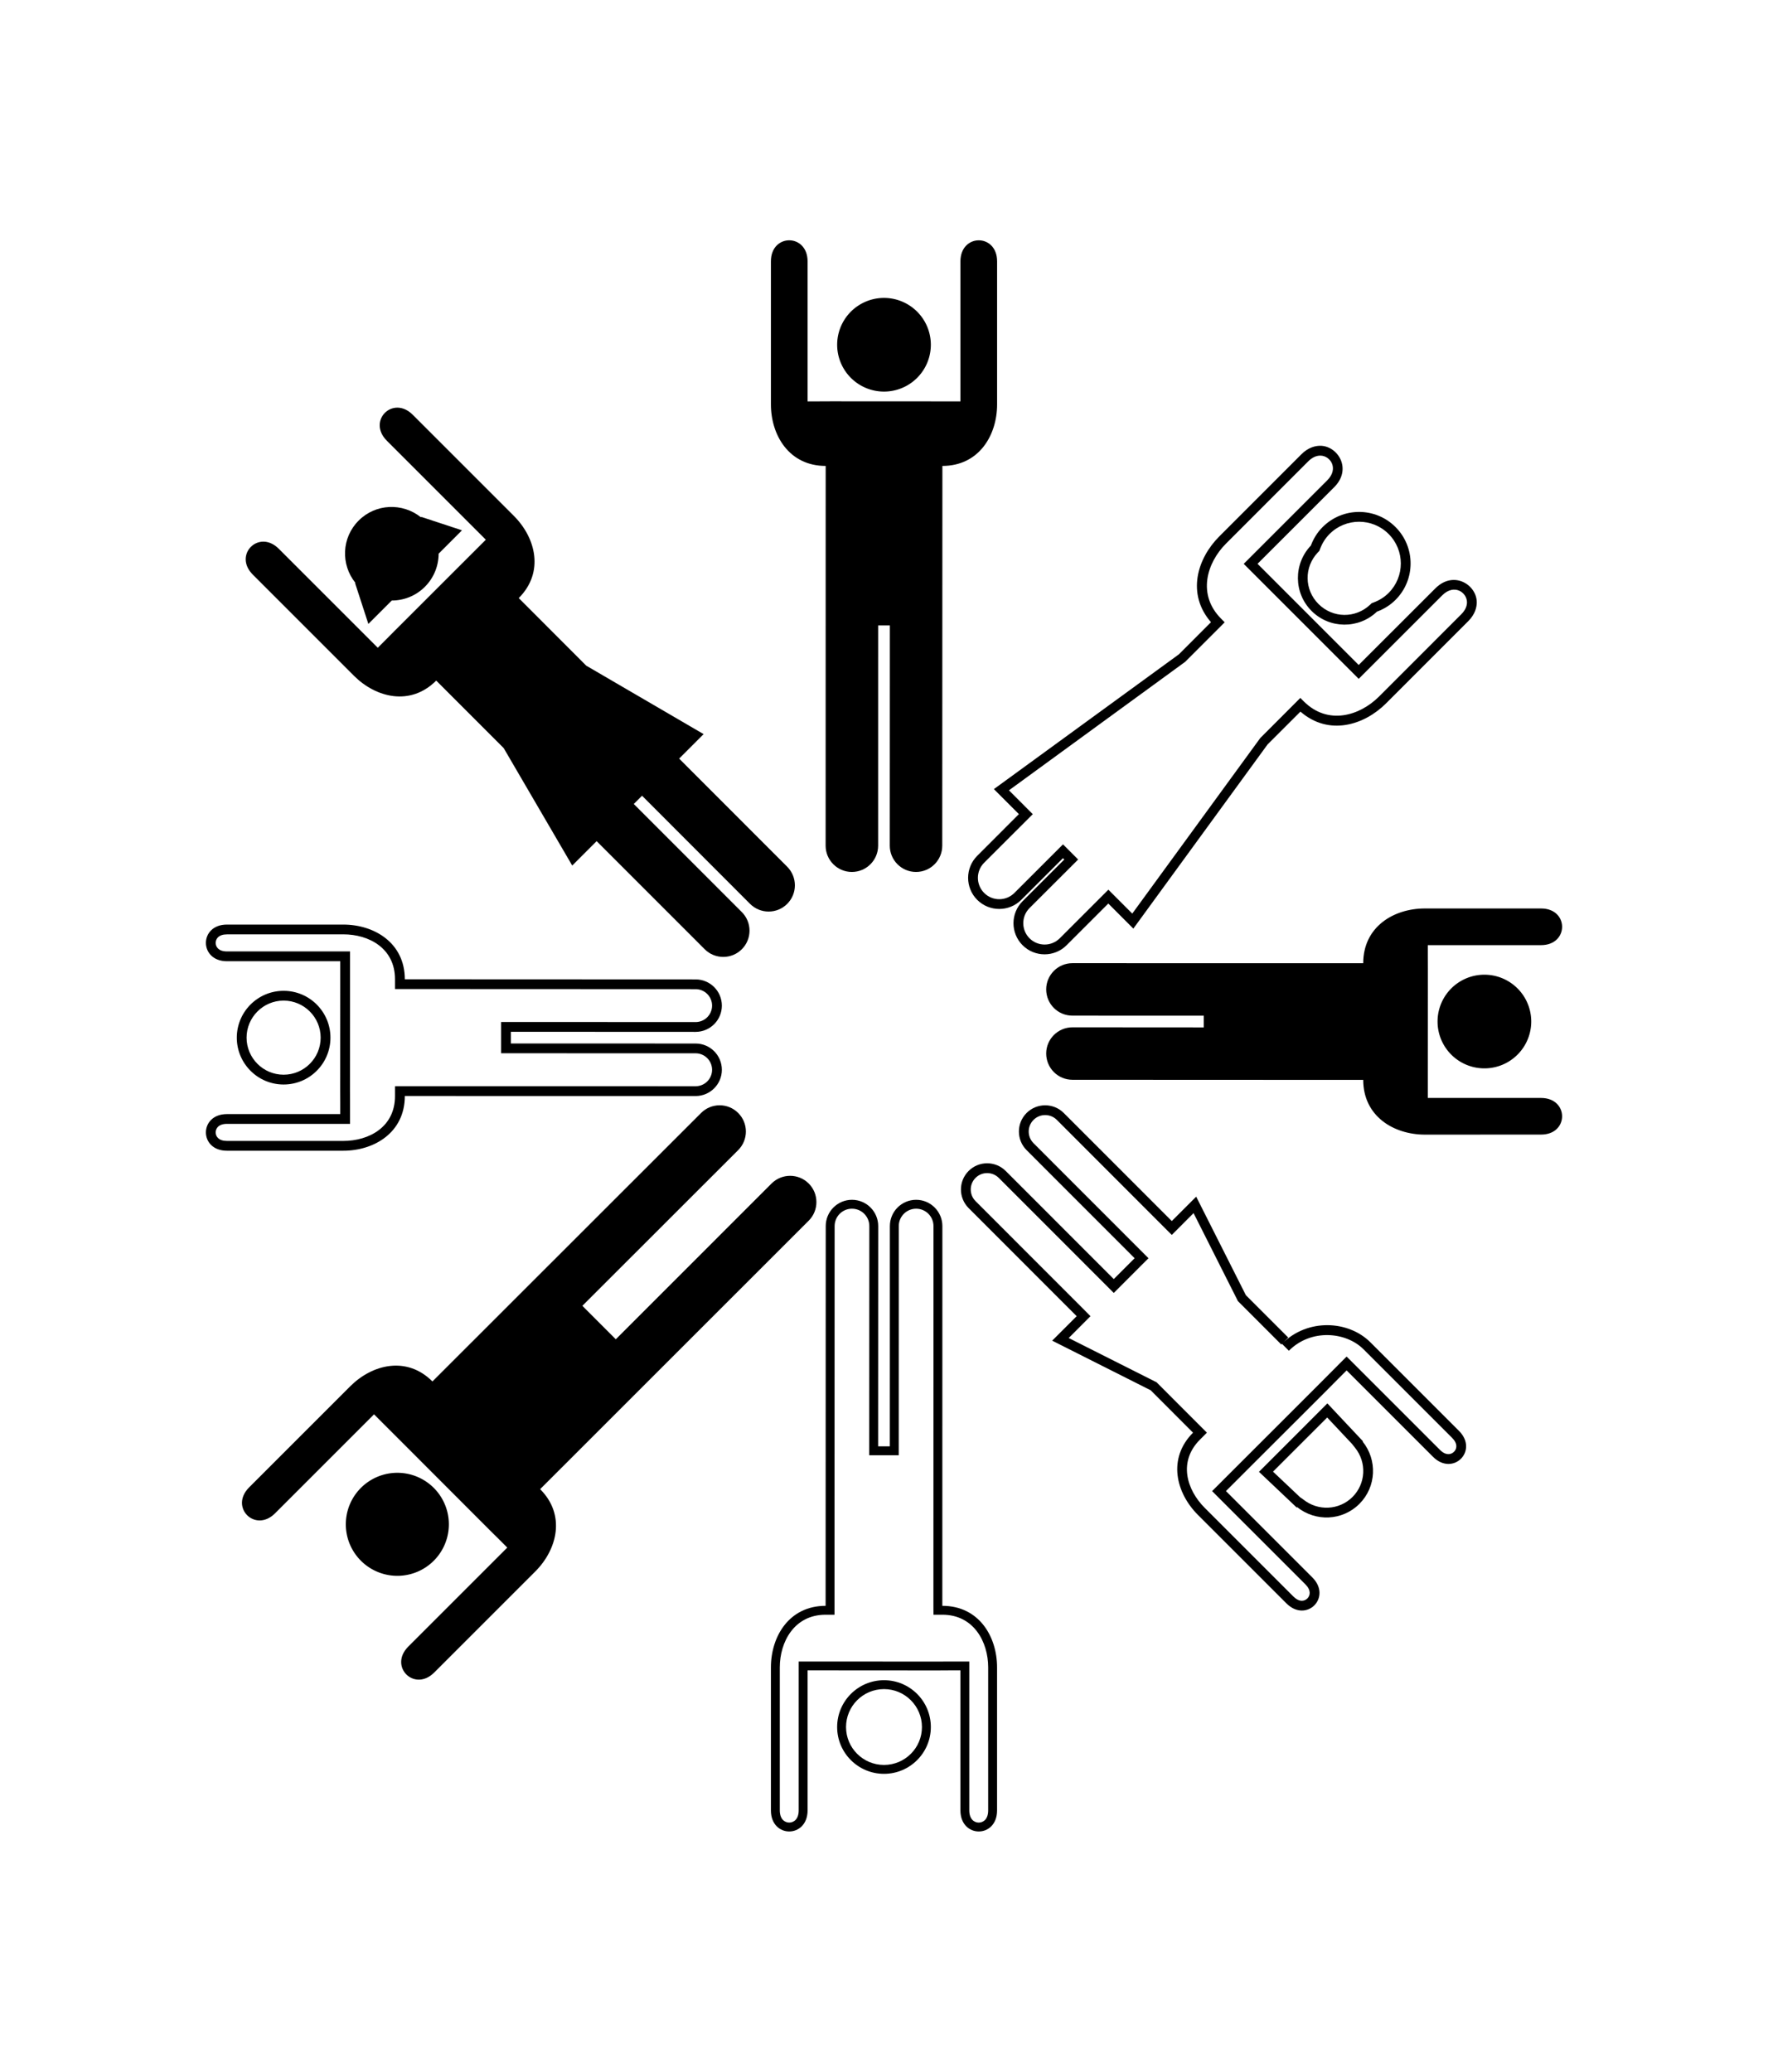 <?xml version="1.0" ?>
<svg xmlns="http://www.w3.org/2000/svg" xmlns:ev="http://www.w3.org/2001/xml-events" xmlns:xlink="http://www.w3.org/1999/xlink" baseProfile="full" enable-background="new 0 0 100 100" height="600px" version="1.1" viewBox="0 0 100 100" width="512px" x="0px" xml:space="preserve" y="0px">
	<defs/>
	<path d="M 54.323,6.193 L 54.323,14.109 L 53.67,14.109 L 52.935,14.109 L 46.997,14.106 L 46.33,14.109 L 45.678,14.109 L 45.678,6.193 C 45.678,4.601 43.6,4.601 43.604,6.193 L 43.604,14.279 C 43.604,16.037 44.64,17.761 46.698,17.761 L 46.701,17.761 L 46.698,39.241 C 46.698,40.061 47.364,40.727 48.182,40.727 C 49.004,40.727 49.668,40.061 49.668,39.241 L 49.669,26.782 L 50.332,26.782 L 50.327,39.241 C 50.327,40.061 50.991,40.727 51.811,40.727 C 52.633,40.727 53.295,40.061 53.295,39.241 L 53.303,17.761 C 55.362,17.761 56.397,16.037 56.397,14.279 L 56.397,6.193 C 56.4,4.602 54.323,4.602 54.323,6.193"/>
	<path d="M 15.559,77.004 L 21.157,71.406 L 21.617,71.868 L 22.138,72.388 L 27.756,78.012 L 28.232,78.482 L 28.692,78.944 L 23.094,84.542 C 21.969,85.667 23.437,87.136 24.561,86.009 L 30.279,80.291 C 31.522,79.046 32.008,77.096 30.553,75.641 L 30.551,75.639 L 45.742,60.452 C 46.322,59.872 46.322,58.931 45.743,58.351 C 45.162,57.77 44.221,57.77 43.64,58.35 L 34.83,67.161 L 32.939,65.268 L 41.752,56.461 C 42.332,55.881 42.335,54.941 41.752,54.36 C 41.171,53.779 40.232,53.781 39.652,54.362 L 24.459,69.546 C 23.005,68.091 21.053,68.576 19.81,69.82 L 14.092,75.537 C 12.964,76.662 14.433,78.13 15.559,77.004"/>
	<path d="M 50.0,86.445 C 48.536,86.445 47.35,87.632 47.35,89.095 C 47.35,90.555 48.536,91.741 50.0,91.741 C 51.463,91.741 52.649,90.555 52.649,89.095 C 52.65,87.631 51.463,86.445 50.0,86.445 M 50.0,91.238 C 48.816,91.238 47.853,90.278 47.853,89.095 C 47.853,87.908 48.816,86.948 50.0,86.948 C 51.184,86.948 52.146,87.909 52.146,89.095 C 52.147,90.278 51.184,91.238 50.0,91.238"/>
	<path d="M 44.639,95.001 C 45.158,95.001 45.678,94.602 45.678,93.808 L 45.678,85.89 L 46.33,85.89 L 47.065,85.89 L 53.003,85.894 L 53.671,85.89 L 54.322,85.89 L 54.322,93.808 C 54.322,94.602 54.842,95.001 55.36,95.001 C 55.88,95.001 56.397,94.602 56.395,93.808 L 56.395,85.72 C 56.395,83.961 55.36,82.238 53.302,82.238 L 53.299,82.238 L 53.302,60.76 C 53.302,59.938 52.636,59.272 51.818,59.272 C 50.996,59.272 50.332,59.938 50.332,60.76 L 50.33,73.217 L 49.668,73.217 L 49.673,60.76 C 49.673,59.938 49.008,59.272 48.189,59.272 C 47.367,59.272 46.704,59.938 46.704,60.76 L 46.697,82.238 C 44.639,82.238 43.604,83.962 43.604,85.72 L 43.604,93.808 C 43.602,94.602 44.12,95.001 44.639,95.001 M 44.106,85.72 C 44.106,84.286 44.917,82.741 46.697,82.741 L 47.2,82.741 L 47.2,82.238 L 47.207,60.76 C 47.207,60.215 47.647,59.775 48.189,59.775 C 48.73,59.775 49.17,60.215 49.17,60.76 L 49.165,73.217 L 49.164,73.72 L 49.668,73.72 L 50.33,73.72 L 50.833,73.72 L 50.833,73.217 L 50.835,60.76 C 50.835,60.215 51.276,59.775 51.818,59.775 C 52.359,59.775 52.799,60.215 52.799,60.76 L 52.795,82.238 L 52.798,82.741 L 53.302,82.741 C 55.082,82.741 55.893,84.287 55.893,85.72 L 55.893,93.808 C 55.893,94.043 55.83,94.235 55.709,94.356 C 55.617,94.446 55.492,94.499 55.359,94.499 C 55.113,94.499 54.824,94.318 54.824,93.809 L 54.824,85.89 L 54.824,85.387 L 54.321,85.387 L 53.666,85.387 L 53.002,85.391 L 47.064,85.387 L 46.33,85.387 L 45.678,85.387 L 45.175,85.387 L 45.175,85.89 L 45.175,93.808 C 45.175,94.318 44.886,94.498 44.639,94.498 C 44.506,94.498 44.382,94.445 44.29,94.355 C 44.169,94.234 44.106,94.043 44.106,93.807 L 44.106,85.72"/>
	<path d="M 87.161,53.511 L 80.758,53.511 L 80.758,52.86 L 80.758,52.124 L 80.761,46.185 L 80.758,45.519 L 80.758,44.867 L 87.161,44.867 C 88.753,44.867 88.753,42.79 87.161,42.793 L 80.587,42.793 C 78.829,42.793 77.106,43.828 77.106,45.887 L 77.106,45.89 L 60.66,45.887 C 59.838,45.887 59.174,46.553 59.174,47.369 C 59.174,48.194 59.838,48.857 60.66,48.855 L 68.086,48.858 L 68.086,49.52 L 60.66,49.515 C 59.84,49.516 59.174,50.179 59.174,50.997 C 59.174,51.82 59.84,52.483 60.66,52.483 L 77.106,52.49 C 77.106,54.548 78.83,55.582 80.587,55.585 L 87.161,55.582 C 88.752,55.588 88.752,53.511 87.161,53.511"/>
	<path d="M 18.691,50.1 C 18.691,48.637 17.505,47.451 16.041,47.451 C 14.58,47.451 13.394,48.637 13.394,50.1 C 13.394,51.564 14.58,52.75 16.041,52.75 C 17.505,52.75 18.691,51.564 18.691,50.1 M 13.947,50.1 C 13.947,48.944 14.887,48.004 16.042,48.004 C 17.197,48.004 18.137,48.944 18.137,50.1 C 18.137,51.255 17.197,52.196 16.042,52.196 C 14.887,52.196 13.947,51.255 13.947,50.1"/>
	<path d="M 11.646,44.739 C 11.646,45.257 12.043,45.778 12.839,45.778 L 19.245,45.778 L 19.245,46.43 L 19.245,47.165 L 19.242,53.103 L 19.245,53.771 L 19.245,54.423 L 12.839,54.423 C 12.043,54.423 11.646,54.941 11.646,55.461 C 11.646,55.98 12.043,56.498 12.839,56.496 L 19.415,56.496 C 21.173,56.496 22.897,55.461 22.897,53.402 L 22.897,53.399 L 39.343,53.402 C 40.163,53.402 40.829,52.737 40.829,51.918 C 40.829,51.096 40.163,50.432 39.343,50.432 L 28.895,50.43 L 28.895,49.768 L 39.343,49.773 C 40.163,49.773 40.829,49.109 40.829,48.289 C 40.829,47.467 40.163,46.805 39.343,46.805 L 22.897,46.798 C 22.897,44.74 21.173,43.704 19.415,43.704 L 12.839,43.704 C 12.043,43.702 11.646,44.22 11.646,44.739 M 19.415,44.256 C 20.872,44.256 22.342,45.042 22.342,46.797 L 22.342,47.35 L 22.897,47.35 L 39.343,47.357 C 39.858,47.357 40.276,47.775 40.276,48.288 C 40.276,48.801 39.858,49.218 39.343,49.218 L 28.895,49.213 L 28.342,49.213 L 28.342,49.768 L 28.342,50.43 L 28.342,50.983 L 28.895,50.983 L 39.343,50.985 C 39.858,50.985 40.276,51.403 40.276,51.918 C 40.276,52.432 39.858,52.848 39.343,52.848 L 22.897,52.845 L 22.342,52.848 L 22.342,53.403 C 22.342,55.158 20.871,55.942 19.415,55.942 L 12.839,55.942 C 12.615,55.943 12.439,55.884 12.327,55.773 C 12.244,55.692 12.199,55.582 12.199,55.461 C 12.199,55.226 12.367,54.976 12.839,54.976 L 19.245,54.976 L 19.798,54.976 L 19.798,54.423 L 19.798,53.767 L 19.795,53.103 L 19.798,47.165 L 19.798,46.43 L 19.798,45.778 L 19.798,45.223 L 19.245,45.223 L 12.839,45.223 C 12.367,45.223 12.199,44.973 12.199,44.74 C 12.199,44.62 12.244,44.509 12.327,44.426 C 12.438,44.315 12.615,44.258 12.839,44.258 L 19.415,44.258 L 19.415,44.256"/>
	<path d="M 24.032,24.598 C 24.549,24.081 24.807,23.404 24.809,22.725 L 26.13,21.403 L 23.832,20.645 L 23.81,20.668 C 22.769,19.833 21.25,19.886 20.286,20.852 C 19.319,21.818 19.266,23.335 20.102,24.374 L 20.085,24.392 L 20.835,26.697 L 22.158,25.374 C 22.837,25.374 23.515,25.115 24.032,24.598"/>
	<path d="M 29.064,20.587 L 23.348,14.87 C 22.224,13.741 20.754,15.21 21.881,16.336 L 27.479,21.934 L 27.018,22.395 L 26.498,22.914 L 22.298,27.111 L 21.828,27.585 L 21.367,28.046 L 15.769,22.448 C 14.644,21.322 13.173,22.79 14.304,23.914 L 20.02,29.631 C 21.265,30.875 23.214,31.362 24.67,29.906 L 24.674,29.904 L 28.49,33.723 L 32.366,40.365 L 33.746,38.985 L 39.858,45.099 C 40.439,45.678 41.379,45.678 41.958,45.099 C 42.541,44.516 42.537,43.577 41.958,42.997 L 35.847,36.883 L 36.315,36.415 L 42.424,42.533 C 43.005,43.112 43.945,43.112 44.524,42.533 C 45.107,41.95 45.103,41.014 44.524,40.431 L 38.413,34.315 L 39.797,32.931 L 33.159,29.059 L 29.341,25.236 C 30.794,23.781 30.309,21.831 29.064,20.587"/>
	<path d="M 67.754,77.093 L 72.761,82.099 C 73.323,82.662 73.971,82.579 74.339,82.212 C 74.706,81.844 74.791,81.195 74.228,80.632 L 69.341,75.747 L 69.803,75.286 L 70.68,74.408 L 74.88,70.214 L 75.705,69.383 L 76.166,68.922 L 81.053,73.809 C 81.615,74.371 82.266,74.286 82.633,73.918 C 82.998,73.552 83.084,72.903 82.52,72.341 L 77.512,67.333 C 76.271,66.092 73.963,65.96 72.508,67.416 L 72.9,67.809 C 74.168,66.539 76.143,66.747 77.121,67.726 L 82.13,72.734 C 82.288,72.89 82.372,73.056 82.372,73.214 C 82.372,73.33 82.325,73.441 82.24,73.524 C 82.073,73.691 81.778,73.75 81.446,73.417 L 76.559,68.53 L 76.166,68.138 L 75.774,68.53 L 75.313,68.994 L 74.488,69.822 L 70.288,74.019 L 69.412,74.894 L 68.951,75.356 L 68.558,75.748 L 68.949,76.14 L 73.836,81.025 C 74.169,81.36 74.111,81.655 73.947,81.821 C 73.86,81.905 73.751,81.952 73.635,81.952 C 73.477,81.952 73.313,81.867 73.153,81.709 L 68.147,76.703 C 67.115,75.673 66.631,74.077 67.872,72.836 L 68.264,72.443 L 67.872,72.051 L 65.476,69.652 L 65.414,69.59 L 65.334,69.552 L 60.447,67.089 L 61.288,66.246 L 61.678,65.854 L 61.29,65.461 L 55.179,59.347 C 54.815,58.984 54.815,58.394 55.179,58.03 C 55.539,57.67 56.129,57.67 56.493,58.033 L 62.604,64.147 L 62.996,64.54 L 63.389,64.147 L 64.568,62.966 L 64.96,62.576 L 64.568,62.183 L 58.458,56.069 C 58.093,55.706 58.093,55.116 58.458,54.751 C 58.821,54.388 59.411,54.388 59.775,54.751 L 65.885,60.866 L 66.278,61.258 L 66.669,60.866 L 67.509,60.024 L 69.976,64.917 L 70.013,64.997 L 70.075,65.059 L 72.471,67.456 L 72.51,67.417 L 72.864,67.063 L 70.468,64.667 L 67.658,59.094 L 66.278,60.474 L 60.167,54.361 C 59.588,53.781 58.645,53.781 58.065,54.361 C 57.484,54.941 57.486,55.882 58.065,56.463 L 64.176,62.577 L 62.996,63.756 L 56.885,57.642 C 56.307,57.063 55.366,57.059 54.787,57.639 C 54.205,58.221 54.208,59.16 54.787,59.741 L 60.898,65.855 L 59.513,67.239 L 65.083,70.045 L 67.479,72.444 C 66.026,73.899 66.512,75.85 67.754,77.093"/>
	<path d="M 73.344,76.679 L 73.367,76.655 C 74.408,77.489 75.926,77.436 76.89,76.47 C 77.854,75.504 77.909,73.988 77.075,72.949 L 77.091,72.931 L 75.077,70.787 L 71.209,74.658 L 73.344,76.679 M 75.067,71.585 L 76.467,73.075 L 76.642,73.295 C 77.315,74.131 77.252,75.327 76.5,76.08 C 75.746,76.833 74.551,76.893 73.715,76.222 L 73.537,76.098 L 72.003,74.648 L 75.067,71.585"/>
	<path d="M 74.185,25.965 C 75.205,26.985 76.846,26.993 77.883,26.003 C 78.265,25.862 78.625,25.646 78.932,25.337 C 80.069,24.201 80.069,22.355 78.931,21.217 C 77.793,20.078 75.948,20.079 74.811,21.217 C 74.504,21.522 74.288,21.883 74.145,22.264 C 73.155,23.305 73.165,24.946 74.185,25.965 M 78.54,21.609 C 79.462,22.53 79.462,24.026 78.542,24.945 C 78.308,25.181 78.021,25.361 77.691,25.486 L 77.586,25.524 L 77.503,25.604 C 76.671,26.395 75.388,26.381 74.577,25.573 C 73.767,24.763 73.753,23.478 74.544,22.648 L 74.624,22.565 L 74.664,22.459 C 74.787,22.129 74.968,21.843 75.203,21.609 C 76.122,20.688 77.62,20.688 78.54,21.609"/>
	<path d="M 78.393,31.195 L 83.041,26.546 C 83.443,26.145 83.527,25.743 83.527,25.476 C 83.529,24.49 82.223,23.648 81.185,24.687 L 76.849,29.02 L 71.128,23.297 L 75.462,18.965 C 76.502,17.925 75.659,16.619 74.671,16.621 C 74.405,16.621 74.001,16.706 73.605,17.106 L 68.956,21.757 C 67.728,22.985 67.096,24.989 68.494,26.599 L 66.678,28.418 L 56.216,36.041 L 57.63,37.456 L 55.274,39.813 C 54.586,40.501 54.586,41.618 55.272,42.305 C 55.96,42.992 57.077,42.992 57.764,42.305 L 60.121,39.949 L 60.197,40.023 L 57.84,42.38 C 57.152,43.068 57.152,44.185 57.838,44.872 C 58.524,45.559 59.643,45.559 60.33,44.87 L 62.687,42.514 L 64.103,43.932 L 71.697,33.512 L 73.554,31.658 C 75.161,33.054 77.166,32.423 78.393,31.195 M 71.28,33.155 L 64.042,43.083 L 62.69,41.73 L 59.94,44.48 C 59.467,44.952 58.702,44.95 58.231,44.48 C 57.76,44.008 57.76,43.242 58.231,42.771 L 60.981,40.024 L 60.124,39.166 L 57.374,41.915 C 56.902,42.387 56.137,42.387 55.665,41.915 C 55.194,41.443 55.193,40.677 55.665,40.206 L 58.415,37.459 L 57.067,36.11 L 67.038,28.839 L 69.075,26.803 L 69.268,26.605 L 69.073,26.407 C 67.705,25.04 68.257,23.24 69.348,22.15 L 73.995,17.501 C 74.207,17.29 74.441,17.178 74.674,17.178 C 75.236,17.173 75.746,17.9 75.07,18.576 L 70.346,23.3 L 76.849,29.804 L 81.575,25.079 C 82.252,24.406 82.974,24.914 82.974,25.477 C 82.974,25.709 82.861,25.942 82.65,26.153 L 78.001,30.804 C 76.908,31.895 75.112,32.447 73.742,31.078 L 73.548,30.884 L 71.28,33.155"/>
	<path cx="50" cy="10.907" d="M 47.351,10.907 A 2.649,2.649 0.0 1,0 52.649,10.907 A 2.649,2.649 0.0 1,0 47.351,10.907" r="2.649"/>
	<path cx="22.474" cy="77.627" d="M 19.56,77.627 A 2.914,2.914 0.0 1,0 25.388,77.627 A 2.914,2.914 0.0 1,0 19.56,77.627" r="2.914"/>
	<path cx="83.959" cy="49.188" d="M 81.31,49.188 A 2.649,2.649 0.0 1,0 86.608,49.188 A 2.649,2.649 0.0 1,0 81.31,49.188" r="2.649"/>
</svg>
